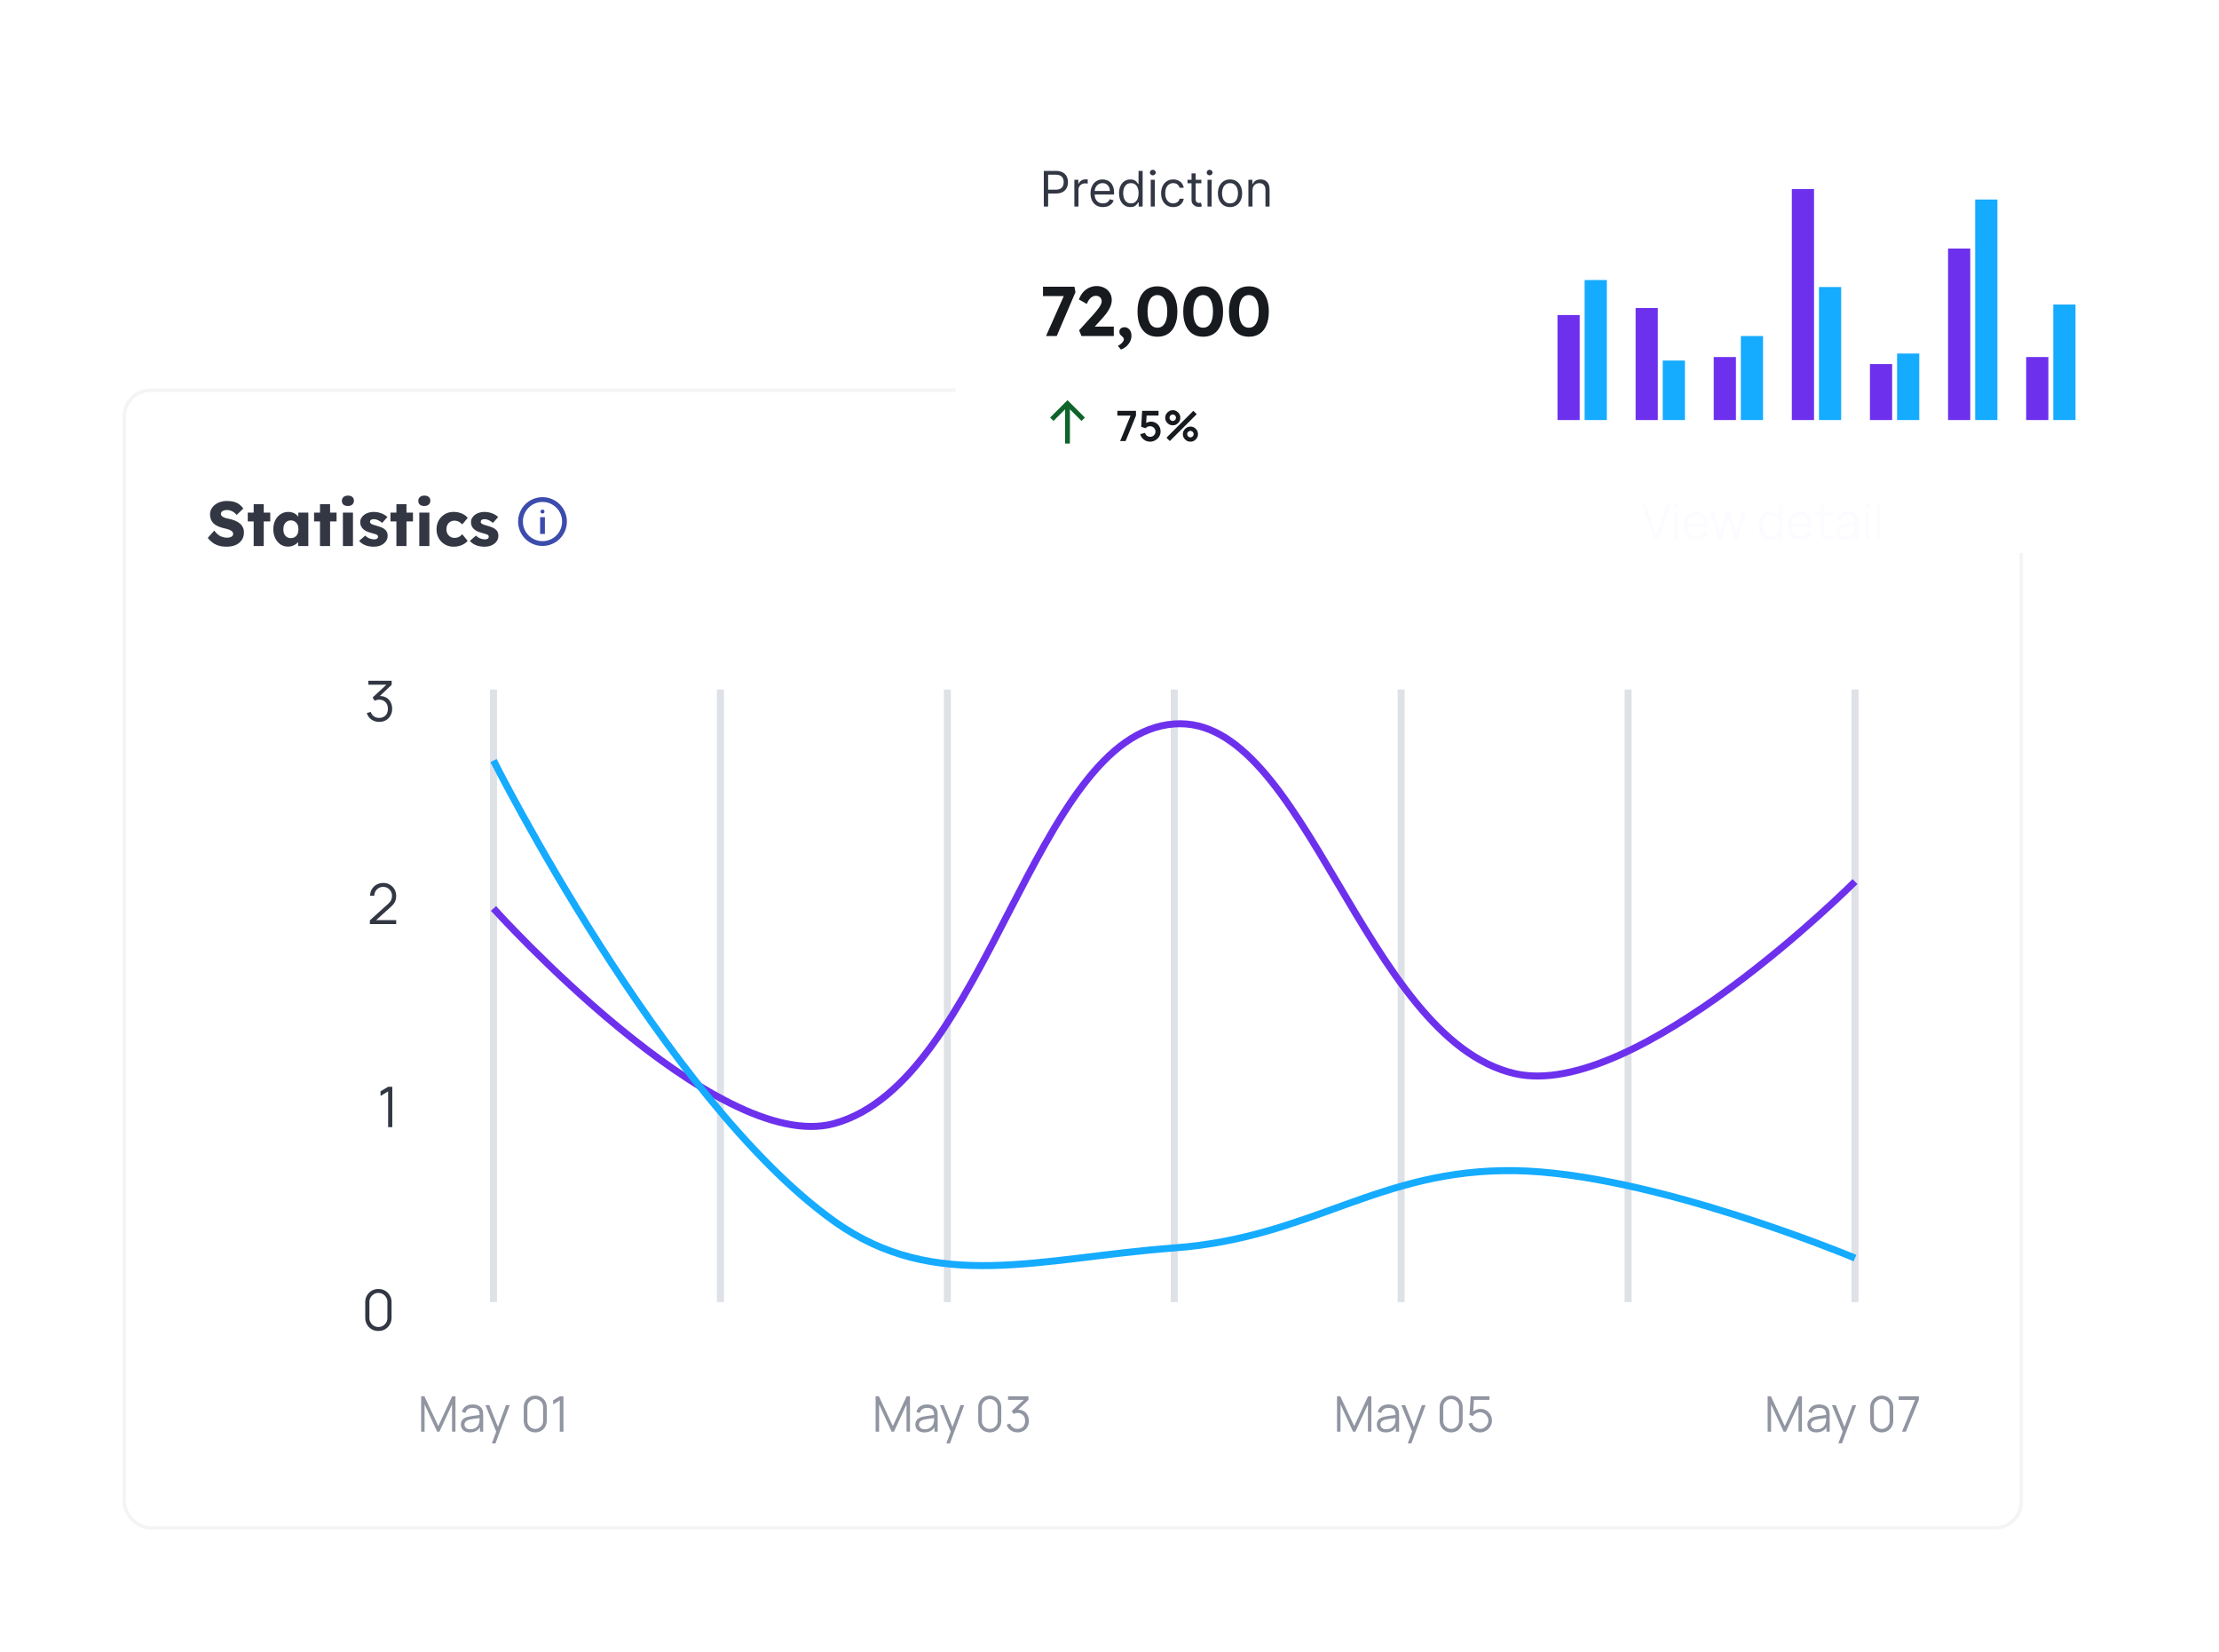<svg width="634" height="472" viewBox="0 0 634 472" fill="none" xmlns="http://www.w3.org/2000/svg">
<g filter="url(#filter0_dd_10580_292)">
<rect x="35" y="94" width="543" height="326" rx="8" fill="white" fill-opacity="0.95"/>
<rect x="35.5" y="94.5" width="542" height="325" rx="7.5" stroke="#F3F4F6"/>
<path d="M64.76 139.18C63.932 139.18 63.182 139.084 62.51 138.892C61.85 138.688 61.262 138.4 60.746 138.028C60.23 137.644 59.768 137.194 59.36 136.678L61.214 134.572C61.814 135.376 62.414 135.916 63.014 136.192C63.626 136.468 64.256 136.606 64.904 136.606C65.228 136.606 65.522 136.564 65.786 136.48C66.05 136.396 66.254 136.276 66.398 136.12C66.542 135.952 66.614 135.748 66.614 135.508C66.614 135.328 66.566 135.166 66.47 135.022C66.386 134.878 66.266 134.752 66.11 134.644C65.954 134.536 65.768 134.44 65.552 134.356C65.336 134.26 65.108 134.182 64.868 134.122C64.628 134.05 64.382 133.99 64.13 133.942C63.434 133.786 62.828 133.594 62.312 133.366C61.796 133.138 61.364 132.862 61.016 132.538C60.68 132.202 60.428 131.824 60.26 131.404C60.092 130.972 60.008 130.492 60.008 129.964C60.008 129.4 60.134 128.884 60.386 128.416C60.65 127.936 60.998 127.528 61.43 127.192C61.874 126.844 62.384 126.58 62.96 126.4C63.536 126.208 64.136 126.112 64.76 126.112C65.588 126.112 66.296 126.202 66.884 126.382C67.484 126.55 67.994 126.796 68.414 127.12C68.846 127.444 69.212 127.834 69.512 128.29L67.622 130.108C67.37 129.796 67.094 129.538 66.794 129.334C66.506 129.13 66.194 128.974 65.858 128.866C65.534 128.758 65.198 128.704 64.85 128.704C64.49 128.704 64.178 128.752 63.914 128.848C63.662 128.932 63.464 129.058 63.32 129.226C63.176 129.382 63.104 129.574 63.104 129.802C63.104 130.006 63.164 130.18 63.284 130.324C63.404 130.468 63.566 130.6 63.77 130.72C63.974 130.828 64.208 130.924 64.472 131.008C64.736 131.08 65.012 131.14 65.3 131.188C65.96 131.32 66.554 131.494 67.082 131.71C67.622 131.926 68.084 132.19 68.468 132.502C68.864 132.814 69.164 133.186 69.368 133.618C69.584 134.038 69.692 134.53 69.692 135.094C69.692 135.97 69.476 136.714 69.044 137.326C68.624 137.926 68.042 138.388 67.298 138.712C66.566 139.024 65.72 139.18 64.76 139.18ZM72.478 139V127.03H75.358V139H72.478ZM70.786 131.962V129.442H77.212V131.962H70.786ZM82.298 139.162C81.494 139.162 80.774 138.952 80.138 138.532C79.514 138.1 79.016 137.512 78.644 136.768C78.272 136.012 78.086 135.16 78.086 134.212C78.086 133.24 78.272 132.382 78.644 131.638C79.016 130.894 79.526 130.312 80.174 129.892C80.822 129.46 81.56 129.244 82.388 129.244C82.844 129.244 83.258 129.31 83.63 129.442C84.014 129.574 84.35 129.76 84.638 130C84.926 130.228 85.172 130.498 85.376 130.81C85.58 131.11 85.73 131.434 85.826 131.782L85.232 131.71V129.442H88.094V139H85.178V136.696L85.826 136.678C85.73 137.014 85.574 137.332 85.358 137.632C85.142 137.932 84.878 138.196 84.566 138.424C84.254 138.652 83.906 138.832 83.522 138.964C83.138 139.096 82.73 139.162 82.298 139.162ZM83.09 136.732C83.534 136.732 83.918 136.63 84.242 136.426C84.566 136.222 84.818 135.934 84.998 135.562C85.178 135.178 85.268 134.728 85.268 134.212C85.268 133.696 85.178 133.252 84.998 132.88C84.818 132.496 84.566 132.202 84.242 131.998C83.918 131.782 83.534 131.674 83.09 131.674C82.658 131.674 82.28 131.782 81.956 131.998C81.644 132.202 81.398 132.496 81.218 132.88C81.038 133.252 80.948 133.696 80.948 134.212C80.948 134.728 81.038 135.178 81.218 135.562C81.398 135.934 81.644 136.222 81.956 136.426C82.28 136.63 82.658 136.732 83.09 136.732ZM91.427 139V127.03L94.307 127.03V139H91.427ZM89.735 131.962V129.442H96.161V131.962H89.735ZM97.969 139V129.442H100.849V139H97.969ZM99.409 127.552C98.869 127.552 98.443 127.426 98.131 127.174C97.831 126.91 97.681 126.538 97.681 126.058C97.681 125.626 97.837 125.272 98.149 124.996C98.461 124.72 98.881 124.582 99.409 124.582C99.949 124.582 100.369 124.714 100.669 124.978C100.969 125.23 101.119 125.59 101.119 126.058C101.119 126.502 100.963 126.862 100.651 127.138C100.351 127.414 99.937 127.552 99.409 127.552ZM106.777 139.18C105.841 139.18 105.013 139.03 104.293 138.73C103.585 138.43 103.021 138.028 102.601 137.524L104.347 136.012C104.719 136.384 105.139 136.66 105.607 136.84C106.075 137.008 106.519 137.092 106.939 137.092C107.107 137.092 107.257 137.074 107.389 137.038C107.521 137.002 107.629 136.954 107.713 136.894C107.809 136.822 107.881 136.744 107.929 136.66C107.977 136.564 108.001 136.456 108.001 136.336C108.001 136.096 107.893 135.91 107.677 135.778C107.569 135.718 107.389 135.646 107.137 135.562C106.885 135.478 106.561 135.382 106.165 135.274C105.601 135.13 105.109 134.962 104.689 134.77C104.281 134.566 103.945 134.332 103.681 134.068C103.441 133.816 103.255 133.54 103.123 133.24C102.991 132.928 102.925 132.58 102.925 132.196C102.925 131.752 103.027 131.35 103.231 130.99C103.447 130.63 103.729 130.318 104.077 130.054C104.437 129.79 104.845 129.592 105.301 129.46C105.769 129.316 106.249 129.244 106.741 129.244C107.269 129.244 107.773 129.304 108.253 129.424C108.733 129.544 109.177 129.712 109.585 129.928C110.005 130.144 110.377 130.402 110.701 130.702L109.189 132.394C108.973 132.19 108.727 132.01 108.451 131.854C108.187 131.686 107.911 131.554 107.623 131.458C107.335 131.362 107.071 131.314 106.831 131.314C106.651 131.314 106.489 131.332 106.345 131.368C106.213 131.392 106.099 131.44 106.003 131.512C105.907 131.572 105.835 131.65 105.787 131.746C105.739 131.83 105.715 131.932 105.715 132.052C105.715 132.172 105.745 132.286 105.805 132.394C105.877 132.502 105.973 132.592 106.093 132.664C106.213 132.736 106.405 132.82 106.669 132.916C106.933 133 107.293 133.108 107.749 133.24C108.313 133.396 108.799 133.57 109.207 133.762C109.615 133.954 109.939 134.182 110.179 134.446C110.371 134.65 110.515 134.89 110.611 135.166C110.707 135.43 110.755 135.718 110.755 136.03C110.755 136.642 110.581 137.188 110.233 137.668C109.897 138.136 109.429 138.508 108.829 138.784C108.229 139.048 107.545 139.18 106.777 139.18ZM113.259 139V127.03H116.139V139H113.259ZM111.567 131.962V129.442H117.993V131.962H111.567ZM119.801 139V129.442L122.681 129.442V139H119.801ZM121.241 127.552C120.701 127.552 120.275 127.426 119.963 127.174C119.663 126.91 119.513 126.538 119.513 126.058C119.513 125.626 119.669 125.272 119.981 124.996C120.293 124.72 120.713 124.582 121.241 124.582C121.781 124.582 122.201 124.714 122.501 124.978C122.801 125.23 122.951 125.59 122.951 126.058C122.951 126.502 122.795 126.862 122.483 127.138C122.183 127.414 121.769 127.552 121.241 127.552ZM129.581 139.18C128.657 139.18 127.829 138.964 127.097 138.532C126.365 138.1 125.783 137.512 125.351 136.768C124.931 136.012 124.721 135.16 124.721 134.212C124.721 133.264 124.931 132.418 125.351 131.674C125.783 130.918 126.365 130.324 127.097 129.892C127.829 129.46 128.657 129.244 129.581 129.244C130.433 129.244 131.213 129.394 131.921 129.694C132.641 129.994 133.211 130.414 133.631 130.954L132.065 132.826C131.897 132.634 131.699 132.454 131.471 132.286C131.243 132.118 130.991 131.986 130.715 131.89C130.439 131.794 130.151 131.746 129.851 131.746C129.395 131.746 128.993 131.854 128.645 132.07C128.297 132.274 128.027 132.562 127.835 132.934C127.643 133.306 127.547 133.732 127.547 134.212C127.547 134.668 127.643 135.082 127.835 135.454C128.039 135.826 128.315 136.12 128.663 136.336C129.011 136.552 129.407 136.66 129.851 136.66C130.163 136.66 130.451 136.624 130.715 136.552C130.979 136.468 131.219 136.348 131.435 136.192C131.663 136.036 131.873 135.844 132.065 135.616L133.613 137.506C133.205 138.022 132.635 138.43 131.903 138.73C131.183 139.03 130.409 139.18 129.581 139.18ZM138.418 139.18C137.482 139.18 136.654 139.03 135.934 138.73C135.226 138.43 134.662 138.028 134.242 137.524L135.988 136.012C136.36 136.384 136.78 136.66 137.248 136.84C137.716 137.008 138.16 137.092 138.58 137.092C138.748 137.092 138.898 137.074 139.03 137.038C139.162 137.002 139.27 136.954 139.354 136.894C139.45 136.822 139.522 136.744 139.57 136.66C139.618 136.564 139.642 136.456 139.642 136.336C139.642 136.096 139.534 135.91 139.318 135.778C139.21 135.718 139.03 135.646 138.778 135.562C138.526 135.478 138.202 135.382 137.806 135.274C137.242 135.13 136.75 134.962 136.33 134.77C135.922 134.566 135.586 134.332 135.322 134.068C135.082 133.816 134.896 133.54 134.764 133.24C134.632 132.928 134.566 132.58 134.566 132.196C134.566 131.752 134.668 131.35 134.872 130.99C135.088 130.63 135.37 130.318 135.718 130.054C136.078 129.79 136.486 129.592 136.942 129.46C137.41 129.316 137.89 129.244 138.382 129.244C138.91 129.244 139.414 129.304 139.894 129.424C140.374 129.544 140.818 129.712 141.226 129.928C141.646 130.144 142.018 130.402 142.342 130.702L140.83 132.394C140.614 132.19 140.368 132.01 140.092 131.854C139.828 131.686 139.552 131.554 139.264 131.458C138.976 131.362 138.712 131.314 138.472 131.314C138.292 131.314 138.13 131.332 137.986 131.368C137.854 131.392 137.74 131.44 137.644 131.512C137.548 131.572 137.476 131.65 137.428 131.746C137.38 131.83 137.356 131.932 137.356 132.052C137.356 132.172 137.386 132.286 137.446 132.394C137.518 132.502 137.614 132.592 137.734 132.664C137.854 132.736 138.046 132.82 138.31 132.916C138.574 133 138.934 133.108 139.39 133.24C139.954 133.396 140.44 133.57 140.848 133.762C141.256 133.954 141.58 134.182 141.82 134.446C142.012 134.65 142.156 134.89 142.252 135.166C142.348 135.43 142.396 135.718 142.396 136.03C142.396 136.642 142.222 137.188 141.874 137.668C141.538 138.136 141.07 138.508 140.47 138.784C139.87 139.048 139.186 139.18 138.418 139.18Z" fill="#323743"/>
<path d="M155.001 138.285C158.472 138.285 161.286 135.471 161.286 132C161.286 128.528 158.472 125.714 155.001 125.714C151.529 125.714 148.715 128.528 148.715 132C148.715 135.471 151.529 138.285 155.001 138.285Z" stroke="#3C4CAC" stroke-width="1.371" stroke-miterlimit="10" stroke-linecap="square"/>
<path d="M155 131.429V134.857" stroke="#3C4CAC" stroke-width="1.371" stroke-miterlimit="10" stroke-linecap="square"/>
<path d="M154.999 129.714C155.315 129.714 155.571 129.458 155.571 129.143C155.571 128.827 155.315 128.571 154.999 128.571C154.684 128.571 154.428 128.827 154.428 129.143C154.428 129.458 154.684 129.714 154.999 129.714Z" fill="#3C4CAC"/>
<path d="M472.542 137L469.07 126.92H470.141L473.214 135.831L476.308 126.92H477.379L473.907 137H472.542ZM478.296 128.005V126.85H479.325V128.005H478.296ZM478.296 137V129.44H479.325V137H478.296ZM484.622 137.21C483.885 137.21 483.246 137.047 482.704 136.72C482.168 136.393 481.75 135.934 481.451 135.341C481.153 134.748 481.003 134.053 481.003 133.255C481.003 132.429 481.15 131.715 481.444 131.113C481.738 130.511 482.151 130.047 482.683 129.72C483.22 129.393 483.852 129.23 484.58 129.23C485.327 129.23 485.964 129.403 486.491 129.748C487.019 130.089 487.418 130.579 487.688 131.218C487.959 131.857 488.083 132.62 488.059 133.507H487.009V133.143C486.991 132.163 486.778 131.423 486.372 130.924C485.971 130.425 485.383 130.175 484.608 130.175C483.796 130.175 483.173 130.439 482.739 130.966C482.31 131.493 482.095 132.245 482.095 133.22C482.095 134.172 482.31 134.912 482.739 135.439C483.173 135.962 483.787 136.223 484.58 136.223C485.122 136.223 485.593 136.099 485.994 135.852C486.4 135.6 486.72 135.238 486.953 134.767L487.912 135.138C487.614 135.796 487.173 136.307 486.589 136.671C486.011 137.03 485.355 137.21 484.622 137.21ZM481.731 133.507V132.646H487.506V133.507H481.731ZM490.949 137L488.639 129.433L489.668 129.44L491.46 135.313L493.259 129.44H494.197L495.996 135.313L497.802 129.44H498.824L496.514 137H495.618L493.728 130.98L491.845 137H490.949ZM505.821 137.21C505.117 137.21 504.515 137.035 504.015 136.685C503.516 136.33 503.133 135.852 502.867 135.25C502.601 134.648 502.468 133.969 502.468 133.213C502.468 132.462 502.599 131.785 502.86 131.183C503.126 130.581 503.507 130.105 504.001 129.755C504.496 129.405 505.089 129.23 505.779 129.23C506.489 129.23 507.086 129.403 507.571 129.748C508.057 130.093 508.423 130.567 508.67 131.169C508.922 131.766 509.048 132.448 509.048 133.213C509.048 133.964 508.925 134.643 508.677 135.25C508.43 135.852 508.066 136.33 507.585 136.685C507.105 137.035 506.517 137.21 505.821 137.21ZM505.926 136.251C506.463 136.251 506.906 136.12 507.256 135.859C507.606 135.598 507.868 135.238 508.04 134.781C508.213 134.319 508.299 133.796 508.299 133.213C508.299 132.62 508.213 132.098 508.04 131.645C507.868 131.188 507.606 130.831 507.256 130.574C506.911 130.317 506.475 130.189 505.947 130.189C505.406 130.189 504.958 130.322 504.603 130.588C504.249 130.854 503.985 131.216 503.812 131.673C503.644 132.13 503.56 132.644 503.56 133.213C503.56 133.787 503.647 134.305 503.819 134.767C503.997 135.224 504.26 135.586 504.61 135.852C504.96 136.118 505.399 136.251 505.926 136.251ZM508.299 137V131.309H508.187V126.92H509.223V137H508.299ZM514.386 137.21C513.649 137.21 513.009 137.047 512.468 136.72C511.931 136.393 511.514 135.934 511.215 135.341C510.916 134.748 510.767 134.053 510.767 133.255C510.767 132.429 510.914 131.715 511.208 131.113C511.502 130.511 511.915 130.047 512.447 129.72C512.984 129.393 513.616 129.23 514.344 129.23C515.091 129.23 515.728 129.403 516.255 129.748C516.782 130.089 517.181 130.579 517.452 131.218C517.723 131.857 517.846 132.62 517.823 133.507H516.773V133.143C516.754 132.163 516.542 131.423 516.136 130.924C515.735 130.425 515.147 130.175 514.372 130.175C513.56 130.175 512.937 130.439 512.503 130.966C512.074 131.493 511.859 132.245 511.859 133.22C511.859 134.172 512.074 134.912 512.503 135.439C512.937 135.962 513.551 136.223 514.344 136.223C514.885 136.223 515.357 136.099 515.758 135.852C516.164 135.6 516.484 135.238 516.717 134.767L517.676 135.138C517.377 135.796 516.936 136.307 516.353 136.671C515.774 137.03 515.119 137.21 514.386 137.21ZM511.495 133.507V132.646H517.27V133.507H511.495ZM523.492 137C523.068 137.089 522.648 137.124 522.232 137.105C521.822 137.086 521.453 136.998 521.126 136.839C520.804 136.68 520.559 136.433 520.391 136.097C520.256 135.817 520.181 135.535 520.167 135.25C520.158 134.961 520.153 134.632 520.153 134.263V127.34H521.175V134.221C521.175 134.538 521.178 134.804 521.182 135.019C521.192 135.229 521.241 135.416 521.329 135.579C521.497 135.892 521.763 136.078 522.127 136.139C522.496 136.2 522.951 136.186 523.492 136.097V137ZM518.536 130.322V129.44H523.492V130.322H518.536ZM527.145 137.21C526.576 137.21 526.097 137.107 525.71 136.902C525.327 136.697 525.04 136.424 524.849 136.083C524.658 135.742 524.562 135.371 524.562 134.97C524.562 134.559 524.644 134.209 524.807 133.92C524.975 133.626 525.201 133.386 525.486 133.199C525.775 133.012 526.109 132.87 526.487 132.772C526.87 132.679 527.292 132.597 527.754 132.527C528.221 132.452 528.676 132.389 529.119 132.338C529.567 132.282 529.959 132.228 530.295 132.177L529.931 132.401C529.945 131.654 529.8 131.101 529.497 130.742C529.194 130.383 528.666 130.203 527.915 130.203C527.397 130.203 526.958 130.32 526.599 130.553C526.244 130.786 525.995 131.155 525.85 131.659L524.849 131.365C525.022 130.688 525.369 130.163 525.892 129.79C526.415 129.417 527.094 129.23 527.929 129.23C528.62 129.23 529.205 129.361 529.686 129.622C530.171 129.879 530.514 130.252 530.715 130.742C530.808 130.961 530.869 131.206 530.897 131.477C530.925 131.748 530.939 132.023 530.939 132.303V137H530.022V135.103L530.288 135.215C530.031 135.864 529.632 136.358 529.091 136.699C528.55 137.04 527.901 137.21 527.145 137.21ZM527.264 136.321C527.745 136.321 528.165 136.235 528.524 136.062C528.883 135.889 529.173 135.654 529.392 135.355C529.611 135.052 529.754 134.711 529.819 134.333C529.875 134.09 529.905 133.824 529.91 133.535C529.915 133.241 529.917 133.022 529.917 132.877L530.309 133.08C529.959 133.127 529.579 133.173 529.168 133.22C528.762 133.267 528.361 133.32 527.964 133.381C527.572 133.442 527.217 133.514 526.9 133.598C526.685 133.659 526.478 133.745 526.277 133.857C526.076 133.964 525.911 134.109 525.78 134.291C525.654 134.473 525.591 134.699 525.591 134.97C525.591 135.189 525.645 135.402 525.752 135.607C525.864 135.812 526.041 135.983 526.284 136.118C526.531 136.253 526.858 136.321 527.264 136.321ZM532.901 128.005V126.85H533.93V128.005H532.901ZM532.901 137V129.44H533.93V137H532.901ZM536.169 137V126.71H537.198V137H536.169Z" fill="#6D31ED"/>
<path d="M110.894 305V294.792L108.726 296.096V294.776L110.894 293.48H112.086V305H110.894Z" fill="#323743"/>
<path d="M105.675 246.992L105.683 245.92L110.891 241.216C111.339 240.811 111.635 240.427 111.779 240.064C111.928 239.696 112.003 239.312 112.003 238.912C112.003 238.437 111.891 238.008 111.667 237.624C111.443 237.24 111.142 236.936 110.763 236.712C110.384 236.483 109.96 236.368 109.491 236.368C109 236.368 108.563 236.485 108.179 236.72C107.795 236.955 107.491 237.264 107.267 237.648C107.048 238.032 106.942 238.451 106.947 238.904H105.747C105.747 238.205 105.912 237.579 106.243 237.024C106.574 236.469 107.022 236.035 107.587 235.72C108.152 235.4 108.792 235.24 109.507 235.24C110.206 235.24 110.832 235.405 111.387 235.736C111.947 236.061 112.387 236.504 112.707 237.064C113.032 237.619 113.195 238.237 113.195 238.92C113.195 239.4 113.136 239.824 113.019 240.192C112.907 240.555 112.728 240.893 112.483 241.208C112.243 241.517 111.936 241.837 111.563 242.168L106.939 246.344L106.755 245.864H113.195V246.992H105.675Z" fill="#323743"/>
<path d="M108.372 189.232C107.802 189.232 107.276 189.131 106.796 188.928C106.316 188.725 105.903 188.437 105.556 188.064C105.21 187.685 104.956 187.235 104.796 186.712L105.916 186.376C106.108 186.947 106.423 187.379 106.86 187.672C107.303 187.965 107.802 188.107 108.356 188.096C108.868 188.085 109.308 187.971 109.676 187.752C110.05 187.533 110.335 187.229 110.532 186.84C110.73 186.451 110.828 186 110.828 185.488C110.828 184.704 110.599 184.075 110.14 183.6C109.687 183.12 109.087 182.88 108.34 182.88C108.132 182.88 107.914 182.909 107.684 182.968C107.455 183.021 107.242 183.099 107.044 183.2L106.452 182.264L110.932 178.128L111.124 178.608H105.252V177.48H111.908V178.624L108.004 182.352L107.988 181.888C108.788 181.787 109.492 181.877 110.1 182.16C110.708 182.443 111.183 182.875 111.524 183.456C111.871 184.032 112.044 184.709 112.044 185.488C112.044 186.224 111.884 186.875 111.564 187.44C111.25 188 110.815 188.44 110.26 188.76C109.706 189.075 109.076 189.232 108.372 189.232Z" fill="#323743"/>
<path d="M108.114 363.24C107.405 363.24 106.765 363.075 106.194 362.744C105.629 362.413 105.181 361.965 104.85 361.4C104.52 360.829 104.354 360.189 104.354 359.48V355C104.354 354.291 104.52 353.653 104.85 353.088C105.181 352.517 105.629 352.067 106.194 351.736C106.765 351.405 107.405 351.24 108.114 351.24C108.824 351.24 109.461 351.405 110.026 351.736C110.597 352.067 111.048 352.517 111.378 353.088C111.709 353.653 111.874 354.291 111.874 355V359.48C111.874 360.189 111.709 360.829 111.378 361.4C111.048 361.965 110.597 362.413 110.026 362.744C109.461 363.075 108.824 363.24 108.114 363.24ZM108.114 362.104C108.589 362.104 109.021 361.989 109.41 361.76C109.8 361.525 110.109 361.213 110.338 360.824C110.568 360.435 110.682 360.005 110.682 359.536V354.944C110.682 354.469 110.568 354.037 110.338 353.648C110.109 353.259 109.8 352.949 109.41 352.72C109.021 352.485 108.589 352.368 108.114 352.368C107.64 352.368 107.208 352.485 106.818 352.72C106.429 352.949 106.12 353.259 105.89 353.648C105.661 354.037 105.546 354.469 105.546 354.944V359.536C105.546 360.005 105.661 360.435 105.89 360.824C106.12 361.213 106.429 361.525 106.818 361.76C107.208 361.989 107.64 362.104 108.114 362.104Z" fill="#323743"/>
<path d="M141 180V355" stroke="#DEE1E6" stroke-width="2"/>
<path d="M205.834 180V355" stroke="#DEE1E6" stroke-width="2"/>
<path d="M270.666 180V355" stroke="#DEE1E6" stroke-width="2"/>
<path d="M335.5 180V355" stroke="#DEE1E6" stroke-width="2"/>
<path d="M400.334 180V355" stroke="#DEE1E6" stroke-width="2"/>
<path d="M465.166 180V355" stroke="#DEE1E6" stroke-width="2"/>
<path d="M530 180V355" stroke="#DEE1E6" stroke-width="2"/>
<path d="M141 242.53C141 242.53 204.478 313.146 238.25 303.994C282.278 292.062 295.178 192.783 335.5 189.819C372.978 187.064 389.55 279.696 432.75 289.697C467.35 297.707 530 234.847 530 234.847" stroke="#6D31ED" stroke-width="2"/>
<path d="M141 200.274C141 200.274 189.512 296.94 238.25 331.831C267.312 352.636 297.028 342.361 335.5 339.514C374.828 336.604 393.982 316.862 432.75 317.439C471.782 318.02 530 342.409 530 342.409" stroke="#15ABFF" stroke-width="2"/>
<path d="M120.324 392V381.92H121.269L125.231 390.397L129.172 381.92H130.131V391.993H129.151V384.216L125.56 392H124.895L121.311 384.216V392H120.324ZM134.258 392.21C133.689 392.21 133.211 392.107 132.823 391.902C132.441 391.697 132.154 391.424 131.962 391.083C131.771 390.742 131.675 390.371 131.675 389.97C131.675 389.559 131.757 389.209 131.92 388.92C132.088 388.626 132.315 388.386 132.599 388.199C132.889 388.012 133.222 387.87 133.6 387.772C133.983 387.679 134.405 387.597 134.867 387.527C135.334 387.452 135.789 387.389 136.232 387.338C136.68 387.282 137.072 387.228 137.408 387.177L137.044 387.401C137.058 386.654 136.914 386.101 136.61 385.742C136.307 385.383 135.78 385.203 135.028 385.203C134.51 385.203 134.072 385.32 133.712 385.553C133.358 385.786 133.108 386.155 132.963 386.659L131.962 386.365C132.135 385.688 132.483 385.163 133.005 384.79C133.528 384.417 134.207 384.23 135.042 384.23C135.733 384.23 136.319 384.361 136.799 384.622C137.285 384.879 137.628 385.252 137.828 385.742C137.922 385.961 137.982 386.206 138.01 386.477C138.038 386.748 138.052 387.023 138.052 387.303V392H137.135V390.103L137.401 390.215C137.145 390.864 136.746 391.358 136.204 391.699C135.663 392.04 135.014 392.21 134.258 392.21ZM134.377 391.321C134.858 391.321 135.278 391.235 135.637 391.062C135.997 390.889 136.286 390.654 136.505 390.355C136.725 390.052 136.867 389.711 136.932 389.333C136.988 389.09 137.019 388.824 137.023 388.535C137.028 388.241 137.03 388.022 137.03 387.877L137.422 388.08C137.072 388.127 136.692 388.173 136.281 388.22C135.875 388.267 135.474 388.32 135.077 388.381C134.685 388.442 134.331 388.514 134.013 388.598C133.799 388.659 133.591 388.745 133.39 388.857C133.19 388.964 133.024 389.109 132.893 389.291C132.767 389.473 132.704 389.699 132.704 389.97C132.704 390.189 132.758 390.402 132.865 390.607C132.977 390.812 133.155 390.983 133.397 391.118C133.645 391.253 133.971 391.321 134.377 391.321ZM140.529 395.36L141.992 391.391L142.013 392.567L138.702 384.44H139.794L142.51 391.237H142.062L144.568 384.44H145.618L141.558 395.36H140.529ZM152.926 392.21C152.306 392.21 151.746 392.065 151.246 391.776C150.752 391.487 150.36 391.095 150.07 390.6C149.781 390.101 149.636 389.541 149.636 388.92V385C149.636 384.379 149.781 383.822 150.07 383.327C150.36 382.828 150.752 382.433 151.246 382.144C151.746 381.855 152.306 381.71 152.926 381.71C153.547 381.71 154.105 381.855 154.599 382.144C155.099 382.433 155.493 382.828 155.782 383.327C156.072 383.822 156.216 384.379 156.216 385V388.92C156.216 389.541 156.072 390.101 155.782 390.6C155.493 391.095 155.099 391.487 154.599 391.776C154.105 392.065 153.547 392.21 152.926 392.21ZM152.926 391.216C153.342 391.216 153.72 391.116 154.06 390.915C154.401 390.71 154.672 390.437 154.872 390.096C155.073 389.755 155.173 389.38 155.173 388.969V384.951C155.173 384.536 155.073 384.158 154.872 383.817C154.672 383.476 154.401 383.206 154.06 383.005C153.72 382.8 153.342 382.697 152.926 382.697C152.511 382.697 152.133 382.8 151.792 383.005C151.452 383.206 151.181 383.476 150.98 383.817C150.78 384.158 150.679 384.536 150.679 384.951V388.969C150.679 389.38 150.78 389.755 150.98 390.096C151.181 390.437 151.452 390.71 151.792 390.915C152.133 391.116 152.511 391.216 152.926 391.216ZM159.938 392V383.068L158.041 384.209V383.054L159.938 381.92H160.981V392H159.938Z" fill="#9095A1"/>
<path d="M505.038 392V381.92H505.983L509.945 390.397L513.886 381.92H514.845V391.993H513.865V384.216L510.274 392H509.609L506.025 384.216V392H505.038ZM518.972 392.21C518.403 392.21 517.924 392.107 517.537 391.902C517.154 391.697 516.867 391.424 516.676 391.083C516.485 390.742 516.389 390.371 516.389 389.97C516.389 389.559 516.471 389.209 516.634 388.92C516.802 388.626 517.028 388.386 517.313 388.199C517.602 388.012 517.936 387.87 518.314 387.772C518.697 387.679 519.119 387.597 519.581 387.527C520.048 387.452 520.503 387.389 520.946 387.338C521.394 387.282 521.786 387.228 522.122 387.177L521.758 387.401C521.772 386.654 521.627 386.101 521.324 385.742C521.021 385.383 520.493 385.203 519.742 385.203C519.224 385.203 518.785 385.32 518.426 385.553C518.071 385.786 517.822 386.155 517.677 386.659L516.676 386.365C516.849 385.688 517.196 385.163 517.719 384.79C518.242 384.417 518.921 384.23 519.756 384.23C520.447 384.23 521.032 384.361 521.513 384.622C521.998 384.879 522.341 385.252 522.542 385.742C522.635 385.961 522.696 386.206 522.724 386.477C522.752 386.748 522.766 387.023 522.766 387.303V392H521.849V390.103L522.115 390.215C521.858 390.864 521.459 391.358 520.918 391.699C520.377 392.04 519.728 392.21 518.972 392.21ZM519.091 391.321C519.572 391.321 519.992 391.235 520.351 391.062C520.71 390.889 521 390.654 521.219 390.355C521.438 390.052 521.581 389.711 521.646 389.333C521.702 389.09 521.732 388.824 521.737 388.535C521.742 388.241 521.744 388.022 521.744 387.877L522.136 388.08C521.786 388.127 521.406 388.173 520.995 388.22C520.589 388.267 520.188 388.32 519.791 388.381C519.399 388.442 519.044 388.514 518.727 388.598C518.512 388.659 518.305 388.745 518.104 388.857C517.903 388.964 517.738 389.109 517.607 389.291C517.481 389.473 517.418 389.699 517.418 389.97C517.418 390.189 517.472 390.402 517.579 390.607C517.691 390.812 517.868 390.983 518.111 391.118C518.358 391.253 518.685 391.321 519.091 391.321ZM525.243 395.36L526.706 391.391L526.727 392.567L523.416 384.44H524.508L527.224 391.237H526.776L529.282 384.44H530.332L526.272 395.36H525.243ZM537.64 392.21C537.019 392.21 536.459 392.065 535.96 391.776C535.465 391.487 535.073 391.095 534.784 390.6C534.495 390.101 534.35 389.541 534.35 388.92V385C534.35 384.379 534.495 383.822 534.784 383.327C535.073 382.828 535.465 382.433 535.96 382.144C536.459 381.855 537.019 381.71 537.64 381.71C538.261 381.71 538.818 381.855 539.313 382.144C539.812 382.433 540.207 382.828 540.496 383.327C540.785 383.822 540.93 384.379 540.93 385V388.92C540.93 389.541 540.785 390.101 540.496 390.6C540.207 391.095 539.812 391.487 539.313 391.776C538.818 392.065 538.261 392.21 537.64 392.21ZM537.64 391.216C538.055 391.216 538.433 391.116 538.774 390.915C539.115 390.71 539.385 390.437 539.586 390.096C539.787 389.755 539.887 389.38 539.887 388.969V384.951C539.887 384.536 539.787 384.158 539.586 383.817C539.385 383.476 539.115 383.206 538.774 383.005C538.433 382.8 538.055 382.697 537.64 382.697C537.225 382.697 536.847 382.8 536.506 383.005C536.165 383.206 535.895 383.476 535.694 383.817C535.493 384.158 535.393 384.536 535.393 384.951V388.969C535.393 389.38 535.493 389.755 535.694 390.096C535.895 390.437 536.165 390.71 536.506 390.915C536.847 391.116 537.225 391.216 537.64 391.216ZM543.434 392L547.144 382.921H542.475V381.92H548.243V382.921L544.54 392H543.434Z" fill="#9095A1"/>
<path d="M250.182 392V381.92H251.127L255.089 390.397L259.03 381.92H259.989V391.993H259.009V384.216L255.418 392H254.753L251.169 384.216V392H250.182ZM264.117 392.21C263.547 392.21 263.069 392.107 262.682 391.902C262.299 391.697 262.012 391.424 261.821 391.083C261.629 390.742 261.534 390.371 261.534 389.97C261.534 389.559 261.615 389.209 261.779 388.92C261.947 388.626 262.173 388.386 262.458 388.199C262.747 388.012 263.081 387.87 263.459 387.772C263.841 387.679 264.264 387.597 264.726 387.527C265.192 387.452 265.647 387.389 266.091 387.338C266.539 387.282 266.931 387.228 267.267 387.177L266.903 387.401C266.917 386.654 266.772 386.101 266.469 385.742C266.165 385.383 265.638 385.203 264.887 385.203C264.369 385.203 263.93 385.32 263.571 385.553C263.216 385.786 262.966 386.155 262.822 386.659L261.821 386.365C261.993 385.688 262.341 385.163 262.864 384.79C263.386 384.417 264.065 384.23 264.901 384.23C265.591 384.23 266.177 384.361 266.658 384.622C267.143 384.879 267.486 385.252 267.687 385.742C267.78 385.961 267.841 386.206 267.869 386.477C267.897 386.748 267.911 387.023 267.911 387.303V392H266.994V390.103L267.26 390.215C267.003 390.864 266.604 391.358 266.063 391.699C265.521 392.04 264.873 392.21 264.117 392.21ZM264.236 391.321C264.716 391.321 265.136 391.235 265.496 391.062C265.855 390.889 266.144 390.654 266.364 390.355C266.583 390.052 266.725 389.711 266.791 389.333C266.847 389.09 266.877 388.824 266.882 388.535C266.886 388.241 266.889 388.022 266.889 387.877L267.281 388.08C266.931 388.127 266.55 388.173 266.14 388.22C265.734 388.267 265.332 388.32 264.936 388.381C264.544 388.442 264.189 388.514 263.872 388.598C263.657 388.659 263.449 388.745 263.249 388.857C263.048 388.964 262.882 389.109 262.752 389.291C262.626 389.473 262.563 389.699 262.563 389.97C262.563 390.189 262.616 390.402 262.724 390.607C262.836 390.812 263.013 390.983 263.256 391.118C263.503 391.253 263.83 391.321 264.236 391.321ZM270.387 395.36L271.85 391.391L271.871 392.567L268.56 384.44H269.652L272.368 391.237H271.92L274.426 384.44H275.476L271.416 395.36H270.387ZM282.785 392.21C282.164 392.21 281.604 392.065 281.105 391.776C280.61 391.487 280.218 391.095 279.929 390.6C279.639 390.101 279.495 389.541 279.495 388.92V385C279.495 384.379 279.639 383.822 279.929 383.327C280.218 382.828 280.61 382.433 281.105 382.144C281.604 381.855 282.164 381.71 282.785 381.71C283.405 381.71 283.963 381.855 284.458 382.144C284.957 382.433 285.351 382.828 285.641 383.327C285.93 383.822 286.075 384.379 286.075 385V388.92C286.075 389.541 285.93 390.101 285.641 390.6C285.351 391.095 284.957 391.487 284.458 391.776C283.963 392.065 283.405 392.21 282.785 392.21ZM282.785 391.216C283.2 391.216 283.578 391.116 283.919 390.915C284.259 390.71 284.53 390.437 284.731 390.096C284.931 389.755 285.032 389.38 285.032 388.969V384.951C285.032 384.536 284.931 384.158 284.731 383.817C284.53 383.476 284.259 383.206 283.919 383.005C283.578 382.8 283.2 382.697 282.785 382.697C282.369 382.697 281.991 382.8 281.651 383.005C281.31 383.206 281.039 383.476 280.839 383.817C280.638 384.158 280.538 384.536 280.538 384.951V388.969C280.538 389.38 280.638 389.755 280.839 390.096C281.039 390.437 281.31 390.71 281.651 390.915C281.991 391.116 282.369 391.216 282.785 391.216ZM290.749 392.203C290.249 392.203 289.79 392.114 289.37 391.937C288.95 391.76 288.588 391.508 288.285 391.181C287.981 390.85 287.76 390.455 287.62 389.998L288.6 389.704C288.768 390.203 289.043 390.581 289.426 390.838C289.813 391.095 290.249 391.218 290.735 391.209C291.183 391.2 291.568 391.099 291.89 390.908C292.216 390.717 292.466 390.451 292.639 390.11C292.811 389.769 292.898 389.375 292.898 388.927C292.898 388.241 292.697 387.69 292.296 387.275C291.899 386.855 291.374 386.645 290.721 386.645C290.539 386.645 290.347 386.671 290.147 386.722C289.946 386.769 289.759 386.836 289.587 386.925L289.069 386.106L292.989 382.487L293.157 382.907H288.019V381.92H293.843V382.921L290.427 386.183L290.413 385.777C291.113 385.688 291.729 385.768 292.261 386.015C292.793 386.262 293.208 386.64 293.507 387.149C293.81 387.653 293.962 388.246 293.962 388.927C293.962 389.571 293.822 390.14 293.542 390.635C293.266 391.125 292.886 391.51 292.401 391.79C291.915 392.065 291.365 392.203 290.749 392.203Z" fill="#9095A1"/>
<path d="M382.011 392V381.92H382.956L386.918 390.397L390.859 381.92H391.818V391.993H390.838V384.216L387.247 392H386.582L382.998 384.216V392H382.011ZM395.946 392.21C395.376 392.21 394.898 392.107 394.511 391.902C394.128 391.697 393.841 391.424 393.65 391.083C393.458 390.742 393.363 390.371 393.363 389.97C393.363 389.559 393.444 389.209 393.608 388.92C393.776 388.626 394.002 388.386 394.287 388.199C394.576 388.012 394.91 387.87 395.288 387.772C395.67 387.679 396.093 387.597 396.555 387.527C397.021 387.452 397.476 387.389 397.92 387.338C398.368 387.282 398.76 387.228 399.096 387.177L398.732 387.401C398.746 386.654 398.601 386.101 398.298 385.742C397.994 385.383 397.467 385.203 396.716 385.203C396.198 385.203 395.759 385.32 395.4 385.553C395.045 385.786 394.795 386.155 394.651 386.659L393.65 386.365C393.822 385.688 394.17 385.163 394.693 384.79C395.215 384.417 395.894 384.23 396.73 384.23C397.42 384.23 398.006 384.361 398.487 384.622C398.972 384.879 399.315 385.252 399.516 385.742C399.609 385.961 399.67 386.206 399.698 386.477C399.726 386.748 399.74 387.023 399.74 387.303V392H398.823V390.103L399.089 390.215C398.832 390.864 398.433 391.358 397.892 391.699C397.35 392.04 396.702 392.21 395.946 392.21ZM396.065 391.321C396.545 391.321 396.965 391.235 397.325 391.062C397.684 390.889 397.973 390.654 398.193 390.355C398.412 390.052 398.554 389.711 398.62 389.333C398.676 389.09 398.706 388.824 398.711 388.535C398.715 388.241 398.718 388.022 398.718 387.877L399.11 388.08C398.76 388.127 398.379 388.173 397.969 388.22C397.563 388.267 397.161 388.32 396.765 388.381C396.373 388.442 396.018 388.514 395.701 388.598C395.486 388.659 395.278 388.745 395.078 388.857C394.877 388.964 394.711 389.109 394.581 389.291C394.455 389.473 394.392 389.699 394.392 389.97C394.392 390.189 394.445 390.402 394.553 390.607C394.665 390.812 394.842 390.983 395.085 391.118C395.332 391.253 395.659 391.321 396.065 391.321ZM402.216 395.36L403.679 391.391L403.7 392.567L400.389 384.44H401.481L404.197 391.237H403.749L406.255 384.44H407.305L403.245 395.36H402.216ZM414.614 392.21C413.993 392.21 413.433 392.065 412.934 391.776C412.439 391.487 412.047 391.095 411.758 390.6C411.468 390.101 411.324 389.541 411.324 388.92V385C411.324 384.379 411.468 383.822 411.758 383.327C412.047 382.828 412.439 382.433 412.934 382.144C413.433 381.855 413.993 381.71 414.614 381.71C415.234 381.71 415.792 381.855 416.287 382.144C416.786 382.433 417.18 382.828 417.47 383.327C417.759 383.822 417.904 384.379 417.904 385V388.92C417.904 389.541 417.759 390.101 417.47 390.6C417.18 391.095 416.786 391.487 416.287 391.776C415.792 392.065 415.234 392.21 414.614 392.21ZM414.614 391.216C415.029 391.216 415.407 391.116 415.748 390.915C416.088 390.71 416.359 390.437 416.56 390.096C416.76 389.755 416.861 389.38 416.861 388.969V384.951C416.861 384.536 416.76 384.158 416.56 383.817C416.359 383.476 416.088 383.206 415.748 383.005C415.407 382.8 415.029 382.697 414.614 382.697C414.198 382.697 413.82 382.8 413.48 383.005C413.139 383.206 412.868 383.476 412.668 383.817C412.467 384.158 412.367 384.536 412.367 384.951V388.969C412.367 389.38 412.467 389.755 412.668 390.096C412.868 390.437 413.139 390.71 413.48 390.915C413.82 391.116 414.198 391.216 414.614 391.216ZM422.844 392.21C422.321 392.21 421.838 392.103 421.395 391.888C420.951 391.673 420.573 391.377 420.261 390.999C419.948 390.621 419.724 390.187 419.589 389.697L420.576 389.431C420.664 389.795 420.825 390.11 421.059 390.376C421.292 390.637 421.565 390.84 421.878 390.985C422.195 391.13 422.526 391.202 422.872 391.202C423.32 391.202 423.721 391.095 424.076 390.88C424.435 390.661 424.72 390.371 424.93 390.012C425.14 389.653 425.245 389.258 425.245 388.829C425.245 388.386 425.135 387.987 424.916 387.632C424.696 387.273 424.407 386.988 424.048 386.778C423.688 386.568 423.296 386.463 422.872 386.463C422.396 386.463 421.985 386.568 421.64 386.778C421.294 386.983 421.019 387.242 420.814 387.555L419.876 387.163L420.184 381.92H425.567V382.907H420.639L421.15 382.424L420.877 386.897L420.618 386.554C420.907 386.223 421.257 385.964 421.668 385.777C422.078 385.59 422.51 385.497 422.963 385.497C423.583 385.497 424.143 385.646 424.643 385.945C425.142 386.239 425.539 386.638 425.833 387.142C426.127 387.646 426.274 388.208 426.274 388.829C426.274 389.445 426.117 390.01 425.805 390.523C425.492 391.032 425.077 391.44 424.559 391.748C424.041 392.056 423.469 392.21 422.844 392.21Z" fill="#9095A1"/>
</g>
<g filter="url(#filter1_dd_10580_292)">
<rect x="273" y="9" width="344" height="141" rx="8" fill="white" fill-opacity="0.98"/>
<rect x="445" y="82" width="6.343" height="30" fill="#6D31ED"/>
<rect x="452.752" y="72" width="6.343" height="40" fill="#15ABFF"/>
<rect x="467.318" y="80" width="6.343" height="32" fill="#6D31ED"/>
<rect x="475.07" y="95" width="6.343" height="17" fill="#15ABFF"/>
<rect x="489.635" y="94" width="6.343" height="18" fill="#6D31ED"/>
<rect x="497.387" y="88" width="6.343" height="24" fill="#15ABFF"/>
<rect x="511.953" y="46" width="6.343" height="66" fill="#6D31ED"/>
<rect x="519.705" y="74" width="6.343" height="38" fill="#15ABFF"/>
<rect x="534.27" y="96" width="6.343" height="16" fill="#6D31ED"/>
<rect x="542.021" y="93" width="6.343" height="19" fill="#15ABFF"/>
<rect x="556.588" y="63" width="6.343" height="49" fill="#6D31ED"/>
<rect x="564.34" y="49" width="6.343" height="63" fill="#15ABFF"/>
<rect x="578.904" y="94" width="6.343" height="18" fill="#6D31ED"/>
<rect x="586.656" y="79" width="6.343" height="33" fill="#15ABFF"/>
<path d="M298.233 51V40.818H301.673C302.472 40.818 303.125 40.962 303.632 41.251C304.143 41.536 304.52 41.922 304.766 42.409C305.011 42.896 305.134 43.44 305.134 44.04C305.134 44.64 305.011 45.185 304.766 45.675C304.524 46.166 304.149 46.557 303.642 46.849C303.135 47.137 302.485 47.281 301.693 47.281H299.227V46.188H301.653C302.2 46.188 302.639 46.093 302.971 45.904C303.302 45.715 303.543 45.46 303.692 45.139C303.844 44.814 303.92 44.447 303.92 44.04C303.92 43.632 303.844 43.267 303.692 42.946C303.543 42.624 303.301 42.373 302.966 42.19C302.631 42.005 302.187 41.912 301.634 41.912H299.466V51H298.233ZM306.961 51V43.364H308.094V44.517H308.174C308.313 44.139 308.565 43.833 308.929 43.597C309.294 43.362 309.705 43.244 310.162 43.244C310.248 43.244 310.356 43.246 310.485 43.249C310.615 43.253 310.712 43.258 310.779 43.264V44.457C310.739 44.447 310.648 44.432 310.505 44.413C310.366 44.389 310.219 44.378 310.063 44.378C309.692 44.378 309.36 44.456 309.069 44.611C308.78 44.764 308.551 44.976 308.382 45.248C308.217 45.516 308.134 45.823 308.134 46.168V51H306.961ZM315.139 51.159C314.403 51.159 313.768 50.997 313.235 50.672C312.704 50.344 312.295 49.886 312.007 49.3C311.722 48.71 311.579 48.024 311.579 47.242C311.579 46.459 311.722 45.77 312.007 45.173C312.295 44.573 312.696 44.106 313.21 43.771C313.727 43.433 314.33 43.264 315.02 43.264C315.417 43.264 315.81 43.331 316.198 43.463C316.586 43.596 316.939 43.811 317.257 44.109C317.575 44.404 317.828 44.795 318.017 45.283C318.206 45.77 318.301 46.37 318.301 47.082V47.58L312.414 47.58V46.565L317.108 46.565C317.108 46.135 317.021 45.75 316.849 45.412C316.68 45.074 316.438 44.807 316.123 44.611C315.812 44.416 315.444 44.318 315.02 44.318C314.552 44.318 314.148 44.434 313.806 44.666C313.468 44.895 313.208 45.193 313.026 45.561C312.844 45.929 312.752 46.323 312.752 46.744V47.42C312.752 47.997 312.852 48.486 313.051 48.887C313.253 49.285 313.533 49.588 313.891 49.797C314.249 50.002 314.665 50.105 315.139 50.105C315.447 50.105 315.725 50.062 315.974 49.976C316.226 49.886 316.443 49.754 316.625 49.578C316.808 49.399 316.949 49.177 317.048 48.912L318.181 49.23C318.062 49.615 317.862 49.953 317.58 50.244C317.298 50.533 316.95 50.758 316.536 50.92C316.122 51.08 315.656 51.159 315.139 51.159ZM322.969 51.159C322.333 51.159 321.771 50.998 321.284 50.677C320.797 50.352 320.415 49.895 320.14 49.305C319.865 48.711 319.728 48.01 319.728 47.202C319.728 46.4 319.865 45.704 320.14 45.114C320.415 44.524 320.798 44.068 321.289 43.746C321.779 43.425 322.346 43.264 322.989 43.264C323.486 43.264 323.879 43.347 324.167 43.513C324.459 43.675 324.681 43.861 324.833 44.07C324.989 44.275 325.11 44.444 325.196 44.577H325.296V40.818H326.469V51H325.336V49.827H325.196C325.11 49.966 324.988 50.142 324.828 50.354C324.669 50.562 324.442 50.75 324.147 50.916C323.852 51.078 323.46 51.159 322.969 51.159ZM323.128 50.105C323.599 50.105 323.997 49.983 324.321 49.737C324.646 49.489 324.893 49.146 325.062 48.708C325.231 48.267 325.316 47.758 325.316 47.182C325.316 46.612 325.233 46.113 325.067 45.685C324.901 45.255 324.656 44.92 324.331 44.681C324.007 44.439 323.605 44.318 323.128 44.318C322.631 44.318 322.217 44.446 321.885 44.701C321.557 44.953 321.31 45.296 321.145 45.73C320.982 46.161 320.901 46.645 320.901 47.182C320.901 47.725 320.984 48.219 321.15 48.663C321.319 49.104 321.567 49.456 321.895 49.717C322.227 49.976 322.638 50.105 323.128 50.105ZM328.781 51V43.364H329.954V51H328.781ZM329.377 42.091C329.149 42.091 328.952 42.013 328.786 41.857C328.623 41.702 328.542 41.514 328.542 41.295C328.542 41.077 328.623 40.889 328.786 40.734C328.952 40.578 329.149 40.5 329.377 40.5C329.606 40.5 329.802 40.578 329.964 40.734C330.13 40.889 330.213 41.077 330.213 41.295C330.213 41.514 330.13 41.702 329.964 41.857C329.802 42.013 329.606 42.091 329.377 42.091ZM335.205 51.159C334.49 51.159 333.873 50.99 333.356 50.652C332.839 50.314 332.441 49.848 332.163 49.255C331.884 48.662 331.745 47.984 331.745 47.222C331.745 46.446 331.888 45.762 332.173 45.168C332.461 44.572 332.862 44.106 333.376 43.771C333.893 43.433 334.496 43.264 335.186 43.264C335.722 43.264 336.206 43.364 336.637 43.562C337.068 43.761 337.421 44.04 337.696 44.398C337.971 44.756 338.142 45.173 338.208 45.651H337.035C336.945 45.303 336.747 44.994 336.438 44.726C336.133 44.454 335.722 44.318 335.205 44.318C334.748 44.318 334.347 44.438 334.002 44.676C333.661 44.911 333.394 45.245 333.202 45.675C333.013 46.103 332.919 46.605 332.919 47.182C332.919 47.772 333.011 48.285 333.197 48.723C333.386 49.16 333.651 49.5 333.992 49.742C334.337 49.984 334.741 50.105 335.205 50.105C335.51 50.105 335.787 50.052 336.036 49.946C336.284 49.84 336.495 49.688 336.667 49.489C336.839 49.29 336.962 49.051 337.035 48.773H338.208C338.142 49.224 337.978 49.63 337.716 49.991C337.458 50.349 337.115 50.634 336.687 50.846C336.263 51.055 335.769 51.159 335.205 51.159ZM343.244 43.364V44.358H339.287V43.364H343.244ZM340.441 41.534H341.614V48.812C341.614 49.144 341.662 49.392 341.758 49.558C341.857 49.721 341.983 49.83 342.136 49.886C342.292 49.939 342.456 49.966 342.628 49.966C342.757 49.966 342.863 49.959 342.946 49.946C343.029 49.929 343.095 49.916 343.145 49.906L343.384 50.96C343.304 50.99 343.193 51.02 343.051 51.05C342.908 51.083 342.727 51.099 342.509 51.099C342.177 51.099 341.852 51.028 341.534 50.886C341.219 50.743 340.958 50.526 340.749 50.234C340.543 49.943 340.441 49.575 340.441 49.131V41.534ZM345.009 51V43.364H346.183V51H345.009ZM345.606 42.091C345.377 42.091 345.18 42.013 345.014 41.857C344.852 41.702 344.771 41.514 344.771 41.295C344.771 41.077 344.852 40.889 345.014 40.734C345.18 40.578 345.377 40.5 345.606 40.5C345.835 40.5 346.03 40.578 346.193 40.734C346.358 40.889 346.441 41.077 346.441 41.295C346.441 41.514 346.358 41.702 346.193 41.857C346.03 42.013 345.835 42.091 345.606 42.091ZM351.434 51.159C350.745 51.159 350.14 50.995 349.619 50.667C349.102 50.339 348.698 49.88 348.406 49.29C348.118 48.7 347.974 48.01 347.974 47.222C347.974 46.426 348.118 45.732 348.406 45.139C348.698 44.545 349.102 44.084 349.619 43.756C350.14 43.428 350.745 43.264 351.434 43.264C352.123 43.264 352.727 43.428 353.244 43.756C353.764 44.084 354.168 44.545 354.457 45.139C354.748 45.732 354.894 46.426 354.894 47.222C354.894 48.01 354.748 48.7 354.457 49.29C354.168 49.88 353.764 50.339 353.244 50.667C352.727 50.995 352.123 51.159 351.434 51.159ZM351.434 50.105C351.958 50.105 352.388 49.971 352.727 49.702C353.065 49.434 353.315 49.081 353.477 48.644C353.64 48.206 353.721 47.732 353.721 47.222C353.721 46.711 353.64 46.236 353.477 45.795C353.315 45.354 353.065 44.998 352.727 44.726C352.388 44.454 351.958 44.318 351.434 44.318C350.91 44.318 350.479 44.454 350.141 44.726C349.803 44.998 349.553 45.354 349.391 45.795C349.228 46.236 349.147 46.711 349.147 47.222C349.147 47.732 349.228 48.206 349.391 48.644C349.553 49.081 349.803 49.434 350.141 49.702C350.479 49.971 350.91 50.105 351.434 50.105ZM357.858 46.406V51H356.685V43.364H357.819V44.557H357.918C358.097 44.169 358.369 43.858 358.733 43.622C359.098 43.383 359.569 43.264 360.145 43.264C360.662 43.264 361.115 43.37 361.503 43.582C361.89 43.791 362.192 44.109 362.407 44.537C362.623 44.961 362.731 45.498 362.731 46.148V51H361.557V46.227C361.557 45.627 361.402 45.16 361.09 44.825C360.778 44.487 360.351 44.318 359.807 44.318C359.433 44.318 359.098 44.399 358.803 44.562C358.511 44.724 358.281 44.961 358.112 45.273C357.943 45.584 357.858 45.962 357.858 46.406Z" fill="#323743"/>
<path d="M298.86 88L304.52 75.28L305.24 76.58H298V73.92H306.98L307.28 75.46L301.92 88H298.86ZM308.986 88L308.326 86.36L312.466 81.78C312.693 81.54 312.933 81.26 313.186 80.94C313.453 80.62 313.706 80.293 313.946 79.96C314.199 79.613 314.399 79.28 314.546 78.96C314.693 78.627 314.766 78.327 314.766 78.06C314.766 77.753 314.699 77.487 314.566 77.26C314.433 77.02 314.239 76.833 313.986 76.7C313.733 76.567 313.419 76.5 313.046 76.5C312.699 76.5 312.373 76.593 312.066 76.78C311.759 76.953 311.473 77.213 311.206 77.56C310.939 77.907 310.706 78.327 310.506 78.82L308.266 77.56C308.533 76.787 308.913 76.113 309.406 75.54C309.899 74.967 310.486 74.52 311.166 74.2C311.846 73.88 312.573 73.72 313.346 73.72C314.159 73.733 314.893 73.907 315.546 74.24C316.199 74.573 316.713 75.04 317.086 75.64C317.459 76.24 317.646 76.933 317.646 77.72C317.646 78.013 317.613 78.313 317.546 78.62C317.493 78.927 317.393 79.247 317.246 79.58C317.113 79.913 316.933 80.267 316.706 80.64C316.493 81 316.226 81.387 315.906 81.8C315.599 82.2 315.246 82.62 314.846 83.06L311.666 86.52L311.266 85.3H318.226V88H308.986ZM320.263 91.86L319.383 90.8C319.903 90.547 320.316 90.24 320.623 89.88C320.943 89.52 321.103 89.207 321.103 88.94C321.103 88.82 321.07 88.693 321.003 88.56C320.936 88.427 320.79 88.26 320.563 88.06C320.27 87.833 320.07 87.62 319.963 87.42C319.87 87.207 319.823 86.98 319.823 86.74C319.823 86.353 319.963 86.047 320.243 85.82C320.523 85.593 320.883 85.48 321.323 85.48C321.683 85.48 322.01 85.587 322.303 85.8C322.61 86 322.85 86.287 323.023 86.66C323.196 87.02 323.283 87.44 323.283 87.92C323.283 88.347 323.21 88.76 323.063 89.16C322.916 89.573 322.703 89.953 322.423 90.3C322.156 90.66 321.836 90.973 321.463 91.24C321.103 91.507 320.703 91.713 320.263 91.86ZM330.688 88.2C329.488 88.2 328.461 87.913 327.608 87.34C326.768 86.767 326.121 85.947 325.668 84.88C325.228 83.8 325.008 82.507 325.008 81C325.008 79.493 325.228 78.207 325.668 77.14C326.121 76.06 326.768 75.233 327.608 74.66C328.461 74.087 329.488 73.8 330.688 73.8C331.888 73.8 332.915 74.087 333.768 74.66C334.621 75.233 335.268 76.06 335.708 77.14C336.161 78.207 336.388 79.493 336.388 81C336.388 82.507 336.161 83.8 335.708 84.88C335.268 85.947 334.621 86.767 333.768 87.34C332.915 87.913 331.888 88.2 330.688 88.2ZM330.688 85.62C331.581 85.62 332.275 85.22 332.768 84.42C333.261 83.62 333.508 82.48 333.508 81C333.508 79.493 333.261 78.333 332.768 77.52C332.275 76.707 331.581 76.3 330.688 76.3C329.781 76.3 329.081 76.707 328.588 77.52C328.108 78.333 327.868 79.493 327.868 81C327.868 82.48 328.108 83.62 328.588 84.42C329.081 85.22 329.781 85.62 330.688 85.62ZM343.754 88.2C342.554 88.2 341.528 87.913 340.674 87.34C339.834 86.767 339.188 85.947 338.734 84.88C338.294 83.8 338.074 82.507 338.074 81C338.074 79.493 338.294 78.207 338.734 77.14C339.188 76.06 339.834 75.233 340.674 74.66C341.528 74.087 342.554 73.8 343.754 73.8C344.954 73.8 345.981 74.087 346.834 74.66C347.688 75.233 348.334 76.06 348.774 77.14C349.228 78.207 349.454 79.493 349.454 81C349.454 82.507 349.228 83.8 348.774 84.88C348.334 85.947 347.688 86.767 346.834 87.34C345.981 87.913 344.954 88.2 343.754 88.2ZM343.754 85.62C344.648 85.62 345.341 85.22 345.834 84.42C346.328 83.62 346.574 82.48 346.574 81C346.574 79.493 346.328 78.333 345.834 77.52C345.341 76.707 344.648 76.3 343.754 76.3C342.848 76.3 342.148 76.707 341.654 77.52C341.174 78.333 340.934 79.493 340.934 81C340.934 82.48 341.174 83.62 341.654 84.42C342.148 85.22 342.848 85.62 343.754 85.62ZM356.821 88.2C355.621 88.2 354.594 87.913 353.741 87.34C352.901 86.767 352.254 85.947 351.801 84.88C351.361 83.8 351.141 82.507 351.141 81C351.141 79.493 351.361 78.207 351.801 77.14C352.254 76.06 352.901 75.233 353.741 74.66C354.594 74.087 355.621 73.8 356.821 73.8C358.021 73.8 359.047 74.087 359.901 74.66C360.754 75.233 361.401 76.06 361.841 77.14C362.294 78.207 362.521 79.493 362.521 81C362.521 82.507 362.294 83.8 361.841 84.88C361.401 85.947 360.754 86.767 359.901 87.34C359.047 87.913 358.021 88.2 356.821 88.2ZM356.821 85.62C357.714 85.62 358.407 85.22 358.901 84.42C359.394 83.62 359.641 82.48 359.641 81C359.641 79.493 359.394 78.333 358.901 77.52C358.407 76.707 357.714 76.3 356.821 76.3C355.914 76.3 355.214 76.707 354.721 77.52C354.241 78.333 354.001 79.493 354.001 81C354.001 82.48 354.241 83.62 354.721 84.42C355.214 85.22 355.914 85.62 356.821 85.62Z" fill="#171A1F"/>
<path d="M305 118.715V107.286" stroke="#0E642A" stroke-width="1.371" stroke-miterlimit="10"/>
<path d="M301 111.286L305 107.286L309 111.286" stroke="#0E642A" stroke-width="1.371" stroke-miterlimit="10" stroke-linecap="square"/>
<path d="M320.044 118L323.02 110.728H319.246V109.36H324.568V110.728L321.604 118H320.044ZM328.566 118.18C328.126 118.18 327.716 118.09 327.336 117.91C326.956 117.726 326.628 117.474 326.352 117.154C326.08 116.834 325.884 116.462 325.764 116.038L327.156 115.666C327.212 115.898 327.314 116.098 327.462 116.266C327.614 116.434 327.79 116.564 327.99 116.656C328.194 116.748 328.404 116.794 328.62 116.794C328.9 116.794 329.156 116.726 329.388 116.59C329.62 116.454 329.804 116.272 329.94 116.044C330.076 115.812 330.144 115.556 330.144 115.276C330.144 114.996 330.074 114.742 329.934 114.514C329.798 114.282 329.614 114.1 329.382 113.968C329.15 113.832 328.896 113.764 328.62 113.764C328.288 113.764 328.012 113.824 327.792 113.944C327.576 114.064 327.41 114.192 327.294 114.328L326.058 113.932L326.322 109.36H331.014V110.716H327.096L327.636 110.206L327.444 113.386L327.18 113.062C327.404 112.858 327.664 112.706 327.96 112.606C328.256 112.506 328.542 112.456 328.818 112.456C329.358 112.456 329.836 112.58 330.252 112.828C330.672 113.072 331 113.406 331.236 113.83C331.476 114.254 331.596 114.736 331.596 115.276C331.596 115.816 331.456 116.306 331.176 116.746C330.896 117.182 330.526 117.53 330.066 117.79C329.61 118.05 329.11 118.18 328.566 118.18ZM334.235 118L333.275 117.04L340.961 109.36L341.921 110.326L334.235 118ZM340.121 118.18C339.725 118.18 339.363 118.084 339.035 117.892C338.711 117.696 338.451 117.436 338.255 117.112C338.059 116.784 337.961 116.42 337.961 116.02C337.961 115.628 338.061 115.268 338.261 114.94C338.461 114.612 338.725 114.35 339.053 114.154C339.381 113.958 339.737 113.86 340.121 113.86C340.517 113.86 340.879 113.958 341.207 114.154C341.535 114.346 341.795 114.606 341.987 114.934C342.183 115.258 342.281 115.62 342.281 116.02C342.281 116.42 342.183 116.784 341.987 117.112C341.795 117.436 341.535 117.696 341.207 117.892C340.879 118.084 340.517 118.18 340.121 118.18ZM340.121 116.944C340.285 116.944 340.437 116.902 340.577 116.818C340.721 116.734 340.835 116.622 340.919 116.482C341.003 116.342 341.045 116.188 341.045 116.02C341.045 115.852 341.003 115.698 340.919 115.558C340.835 115.418 340.721 115.306 340.577 115.222C340.437 115.138 340.285 115.096 340.121 115.096C339.953 115.096 339.799 115.138 339.659 115.222C339.519 115.306 339.405 115.418 339.317 115.558C339.233 115.698 339.191 115.852 339.191 116.02C339.191 116.188 339.233 116.342 339.317 116.482C339.405 116.622 339.519 116.734 339.659 116.818C339.799 116.902 339.953 116.944 340.121 116.944ZM335.075 113.5C334.679 113.5 334.317 113.404 333.989 113.212C333.661 113.016 333.399 112.756 333.203 112.432C333.011 112.104 332.915 111.74 332.915 111.34C332.915 110.948 333.015 110.588 333.215 110.26C333.415 109.932 333.679 109.67 334.007 109.474C334.335 109.278 334.691 109.18 335.075 109.18C335.471 109.18 335.831 109.278 336.155 109.474C336.483 109.666 336.745 109.926 336.941 110.254C337.137 110.578 337.235 110.94 337.235 111.34C337.235 111.74 337.137 112.104 336.941 112.432C336.745 112.756 336.483 113.016 336.155 113.212C335.831 113.404 335.471 113.5 335.075 113.5ZM335.075 112.264C335.243 112.264 335.397 112.222 335.537 112.138C335.677 112.054 335.789 111.942 335.873 111.802C335.957 111.662 335.999 111.508 335.999 111.34C335.999 111.172 335.957 111.018 335.873 110.878C335.789 110.738 335.677 110.626 335.537 110.542C335.397 110.458 335.243 110.416 335.075 110.416C334.907 110.416 334.753 110.458 334.613 110.542C334.473 110.626 334.361 110.738 334.277 110.878C334.193 111.018 334.151 111.172 334.151 111.34C334.151 111.508 334.193 111.662 334.277 111.802C334.361 111.942 334.473 112.054 334.613 112.138C334.753 112.222 334.907 112.264 335.075 112.264Z" fill="#171A1F"/>
</g>
<defs>
<filter id="filter0_dd_10580_292" x="0" y="76" width="613" height="396" filterUnits="userSpaceOnUse" color-interpolation-filters="sRGB">
<feFlood flood-opacity="0" result="BackgroundImageFix"/>
<feColorMatrix in="SourceAlpha" type="matrix" values="0 0 0 0 0 0 0 0 0 0 0 0 0 0 0 0 0 0 127 0" result="hardAlpha"/>
<feOffset dy="17"/>
<feGaussianBlur stdDeviation="17.5"/>
<feColorMatrix type="matrix" values="0 0 0 0 0.09 0 0 0 0 0.102 0 0 0 0 0.122 0 0 0 0.24 0"/>
<feBlend mode="normal" in2="BackgroundImageFix" result="effect1_dropShadow_10580_292"/>
<feColorMatrix in="SourceAlpha" type="matrix" values="0 0 0 0 0 0 0 0 0 0 0 0 0 0 0 0 0 0 127 0" result="hardAlpha"/>
<feOffset/>
<feGaussianBlur stdDeviation="1"/>
<feColorMatrix type="matrix" values="0 0 0 0 0.09 0 0 0 0 0.102 0 0 0 0 0.122 0 0 0 0.12 0"/>
<feBlend mode="normal" in2="effect1_dropShadow_10580_292" result="effect2_dropShadow_10580_292"/>
<feBlend mode="normal" in="SourceGraphic" in2="effect2_dropShadow_10580_292" result="shape"/>
</filter>
<filter id="filter1_dd_10580_292" x="256" y="0" width="378" height="175" filterUnits="userSpaceOnUse" color-interpolation-filters="sRGB">
<feFlood flood-opacity="0" result="BackgroundImageFix"/>
<feColorMatrix in="SourceAlpha" type="matrix" values="0 0 0 0 0 0 0 0 0 0 0 0 0 0 0 0 0 0 127 0" result="hardAlpha"/>
<feOffset dy="8"/>
<feGaussianBlur stdDeviation="8.5"/>
<feColorMatrix type="matrix" values="0 0 0 0 0.09 0 0 0 0 0.102 0 0 0 0 0.122 0 0 0 0.15 0"/>
<feBlend mode="normal" in2="BackgroundImageFix" result="effect1_dropShadow_10580_292"/>
<feColorMatrix in="SourceAlpha" type="matrix" values="0 0 0 0 0 0 0 0 0 0 0 0 0 0 0 0 0 0 127 0" result="hardAlpha"/>
<feOffset/>
<feGaussianBlur stdDeviation="1"/>
<feColorMatrix type="matrix" values="0 0 0 0 0.09 0 0 0 0 0.102 0 0 0 0 0.122 0 0 0 0.12 0"/>
<feBlend mode="normal" in2="effect1_dropShadow_10580_292" result="effect2_dropShadow_10580_292"/>
<feBlend mode="normal" in="SourceGraphic" in2="effect2_dropShadow_10580_292" result="shape"/>
</filter>
</defs>
</svg>
